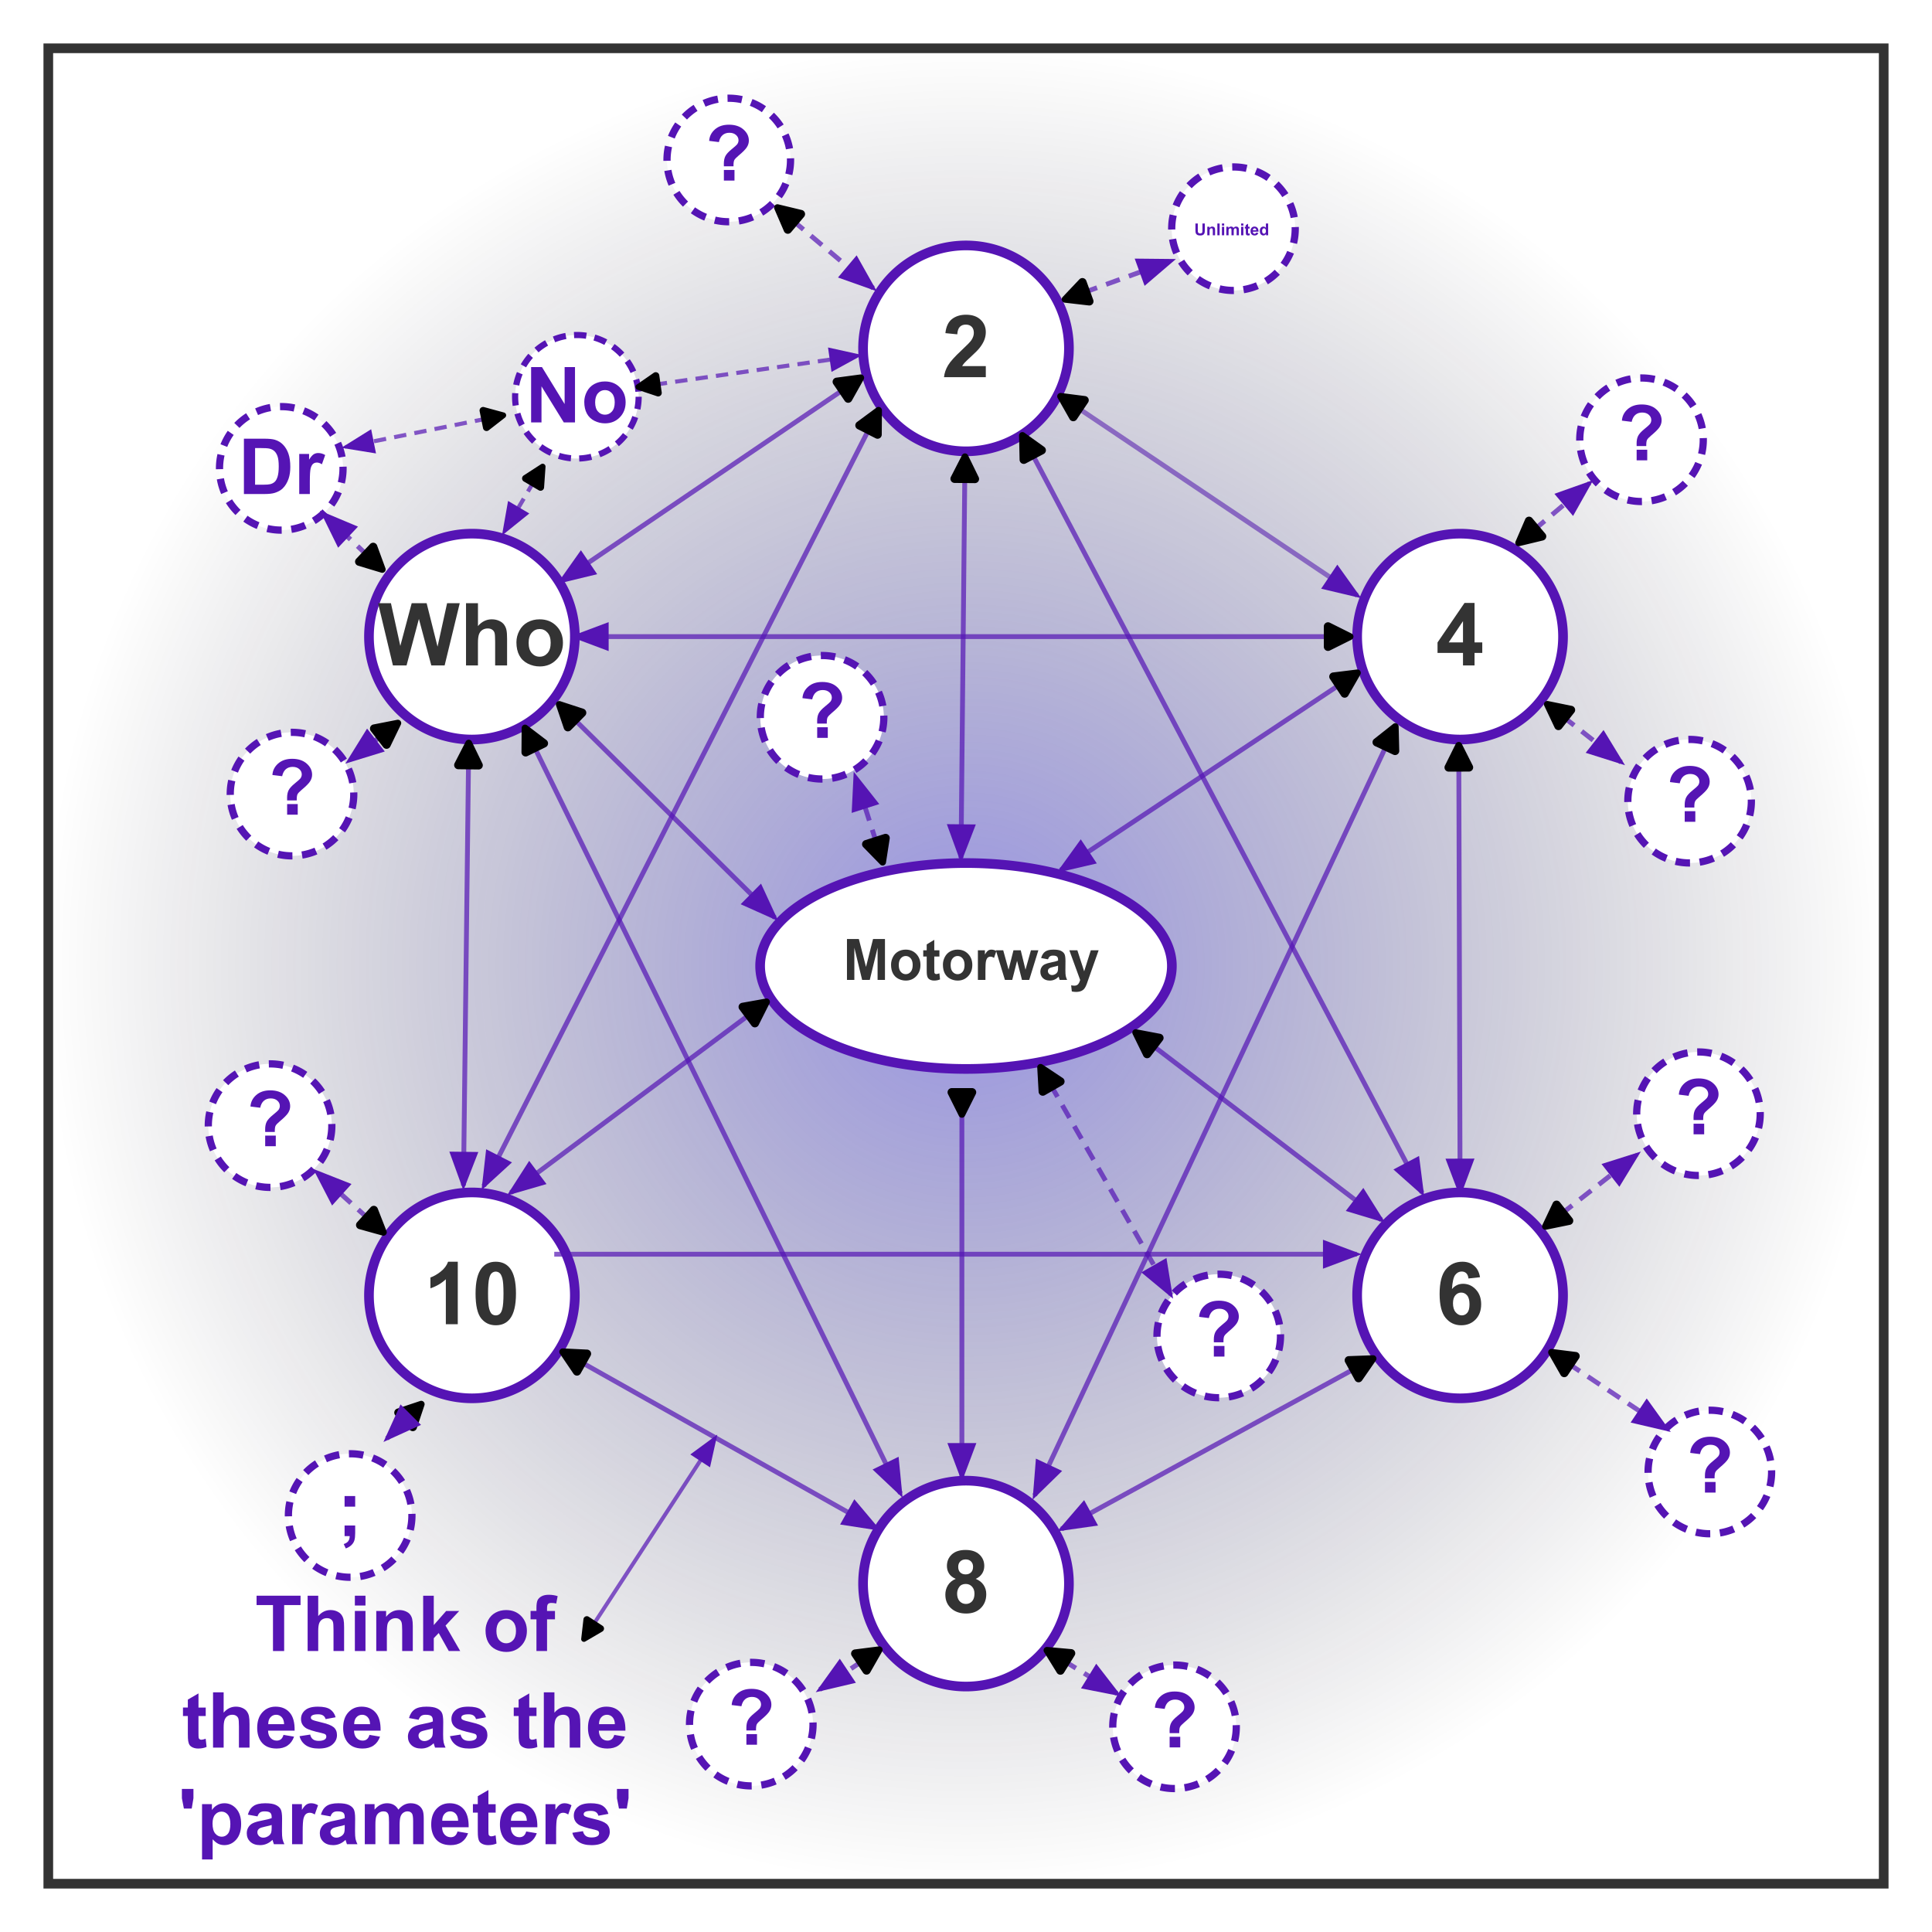<?xml version="1.0" encoding="UTF-8" standalone="no"?>
<svg
   width="800"
   height="800"
   viewBox="0 0 400 400"
   version="1.1"
   id="svg554"
   xmlns:xlink="http://www.w3.org/1999/xlink"
   xmlns="http://www.w3.org/2000/svg"
   xmlns:svg="http://www.w3.org/2000/svg">
  <style
     id="style391">
                :root {
                    font-family: Arial, sans-serif;
                }
                .text-node {
                    font-size: 18px;
                    font-weight: bold;
                    text-anchor: middle;
                    fill: #333;
                }
                .question-mark {
                    font-size: 16px;
                    font-weight: bold;
                    text-anchor: middle;
                    fill: #5514b4;
                }
                .text-circle {
                    fill: white;
                    stroke: #5514b4;
                    stroke-width: 2;
                    rx: 6;
                    ry: 6;
                }
                .question-circle {
                    fill: white;
                    stroke: #5514b4;
                    stroke-width: 1.5;
                    stroke-dasharray: 3,2;
                    rx: 6;
                    ry: 6;
                }
                .arrow {
                    stroke: #5514b4;
                    stroke-width: 1;
                    fill: none;
                    marker-end: url(#arrowhead);
                    opacity: 0.7;
                }
                .unknown-arrow {
                    stroke: #5514b4;
                    stroke-width: 1;
                    stroke-dasharray: 3,2;
                    fill: none;
                    marker-end: url(#arrowhead);
                    opacity: 0.7;
                }
                .outline-box {
                    fill: none;
                    stroke: #333;
                    stroke-width: 2;
                }
            </style>
  <defs
     id="defs396">
    <rect
       x="31.764"
       y="34.34"
       width="182.86"
       height="103.878"
       id="rect30998" />
    <rect
       x="25.755"
       y="649.025"
       width="216.342"
       height="125.341"
       id="rect24377" />
    <rect
       x="43.783"
       y="668.77"
       width="260.984"
       height="127.058"
       id="rect19437" />
    <rect
       x="-80.699"
       y="-150.237"
       width="210.332"
       height="107.312"
       id="rect11719" />
    <rect
       x="283.17"
       y="20.17"
       width="96.275"
       height="52.837"
       id="rect26935" />
    <linearGradient
       id="linearGradient11697">
      <stop
         style="stop-color:#3128c9;stop-opacity:0.5;"
         offset="0"
         id="stop11693" />
      <stop
         style="stop-color:#000000;stop-opacity:0;"
         offset="1"
         id="stop11695" />
    </linearGradient>
    <marker
       style="overflow:visible"
       id="marker4060"
       refX="0"
       refY="0"
       orient="auto-start-reverse"
       markerWidth="6.135"
       markerHeight="5.93"
       viewBox="0 0 6.135 5.93"
       preserveAspectRatio="xMidYMid">
      <path
         transform="scale(0.7)"
         d="m -0.211,-4.106 6.422,3.211 a 1,1 90 0 1 0,1.789 L -0.211,4.106 A 1.236,1.236 31.717 0 1 -2,3 v -6 a 1.236,1.236 148.283 0 1 1.789,-1.106 z"
         style="fill:context-stroke;fill-rule:evenodd;stroke:none"
         id="path4058" />
    </marker>
    <marker
       style="overflow:visible"
       id="marker3458"
       refX="0"
       refY="0"
       orient="auto-start-reverse"
       markerWidth="6.135"
       markerHeight="5.93"
       viewBox="0 0 6.135 5.93"
       preserveAspectRatio="xMidYMid">
      <path
         transform="scale(0.7)"
         d="m -0.211,-4.106 6.422,3.211 a 1,1 90 0 1 0,1.789 L -0.211,4.106 A 1.236,1.236 31.717 0 1 -2,3 v -6 a 1.236,1.236 148.283 0 1 1.789,-1.106 z"
         style="fill:context-stroke;fill-rule:evenodd;stroke:none"
         id="path3456" />
    </marker>
    <marker
       style="overflow:visible"
       id="RoundedArrow"
       refX="0"
       refY="0"
       orient="auto-start-reverse"
       markerWidth="6.135"
       markerHeight="5.93"
       viewBox="0 0 6.135 5.93"
       preserveAspectRatio="xMidYMid">
      <path
         transform="scale(0.7)"
         d="m -0.211,-4.106 6.422,3.211 a 1,1 90 0 1 0,1.789 L -0.211,4.106 A 1.236,1.236 31.717 0 1 -2,3 v -6 a 1.236,1.236 148.283 0 1 1.789,-1.106 z"
         style="fill:context-stroke;fill-rule:evenodd;stroke:none"
         id="path1367" />
    </marker>
    <rect
       x="15.717"
       y="18.337"
       width="108.972"
       height="65.488"
       id="rect1533" />
    <rect
       x="-155.599"
       y="22.004"
       width="112.639"
       height="77.014"
       id="rect1471" />
    <marker
       id="arrowhead"
       markerWidth="8"
       markerHeight="6"
       refX="7"
       refY="3"
       orient="auto">
      <polygon
         points="0,6 0,0 8,3 "
         fill="#5514b4"
         id="polygon393" />
    </marker>
    <marker
       id="arrowhead-1"
       markerWidth="8"
       markerHeight="6"
       refX="7"
       refY="3"
       orient="auto">
      <polygon
         points="8,3 0,6 0,0 "
         fill="#5514b4"
         id="polygon393-8" />
    </marker>
    <marker
       id="arrowhead-1-7"
       markerWidth="8"
       markerHeight="6"
       refX="7"
       refY="3"
       orient="auto">
      <polygon
         points="0,0 8,3 0,6 "
         fill="#5514b4"
         id="polygon393-8-4" />
    </marker>
    <marker
       id="arrowhead-11"
       markerWidth="8"
       markerHeight="6"
       refX="7"
       refY="3"
       orient="auto">
      <polygon
         points="0,6 0,0 8,3 "
         fill="#5514b4"
         id="polygon393-0" />
    </marker>
    <marker
       id="arrowhead-11-8"
       markerWidth="8"
       markerHeight="6"
       refX="7"
       refY="3"
       orient="auto">
      <polygon
         points="8,3 0,6 0,0 "
         fill="#5514b4"
         id="polygon393-0-7" />
    </marker>
    <rect
       x="15.717"
       y="18.337"
       width="108.972"
       height="65.488"
       id="rect1533-0" />
    <marker
       id="arrowhead-18"
       markerWidth="8"
       markerHeight="6"
       refX="7"
       refY="3"
       orient="auto">
      <polygon
         points="8,3 0,6 0,0 "
         fill="#5514b4"
         id="polygon393-5" />
    </marker>
    <marker
       style="overflow:visible"
       id="RoundedArrow-9"
       refX="0"
       refY="0"
       orient="auto-start-reverse"
       markerWidth="6.135"
       markerHeight="5.93"
       viewBox="0 0 6.135 5.93"
       preserveAspectRatio="xMidYMid">
      <path
         transform="scale(0.7)"
         d="m -0.211,-4.106 6.422,3.211 a 1,1 90 0 1 0,1.789 L -0.211,4.106 A 1.236,1.236 31.717 0 1 -2,3 v -6 a 1.236,1.236 148.283 0 1 1.789,-1.106 z"
         style="fill:context-stroke;fill-rule:evenodd;stroke:none"
         id="path1367-9" />
    </marker>
    <marker
       id="arrowhead-9"
       markerWidth="8"
       markerHeight="6"
       refX="7"
       refY="3"
       orient="auto">
      <polygon
         points="0,6 0,0 8,3 "
         fill="#5514b4"
         id="polygon393-3" />
    </marker>
    <radialGradient
       xlink:href="#linearGradient11697"
       id="radialGradient11699"
       cx="200"
       cy="200"
       fx="200"
       fy="200"
       r="191"
       gradientUnits="userSpaceOnUse" />
  </defs>
  <!-- Outline box -->
  <path
     id="rect398"
     style="fill:url(#radialGradient11699);stroke:#333333;stroke-width:2"
     class="outline-box"
     d="M 10,10 H 390 V 390 H 10 Z" />
  <g
     aria-label="Think of these as the 'parameters'"
     transform="translate(39.92,291.889)"
     id="text532-0"
     style="font-weight:bold;font-size:16px;text-anchor:middle;white-space:pre;inline-size:99.244;fill:#5514b4;stroke-width:0.852"
     class="question-mark">
    <path
       d="m 16.599,49.939 v -9.516 h -3.398 v -1.938 h 9.102 v 1.938 h -3.391 v 9.516 z"
       id="path25050" />
    <path
       d="m 25.966,38.486 v 4.211 q 1.062,-1.242 2.539,-1.242 0.758,0 1.367,0.281 0.609,0.281 0.914,0.719 0.312,0.438 0.422,0.969 0.117,0.531 0.117,1.648 v 4.867 h -2.195 v -4.383 q 0,-1.305 -0.125,-1.656 -0.125,-0.352 -0.445,-0.555 -0.312,-0.211 -0.789,-0.211 -0.547,0 -0.977,0.266 -0.43,0.266 -0.633,0.805 -0.195,0.531 -0.195,1.578 v 4.156 H 23.771 V 38.486 Z"
       id="path25052" />
    <path
       d="m 33.552,40.517 v -2.031 h 2.195 v 2.031 z m 0,9.422 v -8.297 h 2.195 v 8.297 z"
       id="path25054" />
    <path
       d="m 45.544,49.939 h -2.195 v -4.234 q 0,-1.344 -0.141,-1.734 -0.141,-0.398 -0.461,-0.617 -0.312,-0.219 -0.758,-0.219 -0.57,0 -1.023,0.312 -0.453,0.312 -0.625,0.828 -0.164,0.516 -0.164,1.906 v 3.758 h -2.195 v -8.297 h 2.039 v 1.219 q 1.086,-1.406 2.734,-1.406 0.727,0 1.328,0.266 0.602,0.258 0.906,0.664 0.312,0.406 0.43,0.922 0.125,0.516 0.125,1.477 z"
       id="path25056" />
    <path
       d="M 47.692,49.939 V 38.486 h 2.195 v 6.078 l 2.57,-2.922 h 2.703 l -2.836,3.031 3.039,5.266 H 52.997 l -2.086,-3.727 -1.023,1.07 v 2.656 z"
       id="path25058" />
    <path
       d="m 60.606,45.674 q 0,-1.094 0.539,-2.117 0.539,-1.023 1.523,-1.562 0.992,-0.539 2.211,-0.539 1.883,0 3.086,1.227 1.203,1.219 1.203,3.086 0,1.883 -1.219,3.125 -1.211,1.234 -3.055,1.234 -1.141,0 -2.18,-0.516 -1.031,-0.516 -1.57,-1.508 -0.539,-1 -0.539,-2.43 z m 2.25,0.117 q 0,1.234 0.586,1.891 0.586,0.656 1.445,0.656 0.859,0 1.438,-0.656 0.586,-0.656 0.586,-1.906 0,-1.219 -0.586,-1.875 -0.578,-0.656 -1.438,-0.656 -0.859,0 -1.445,0.656 -0.586,0.656 -0.586,1.891 z"
       id="path25060" />
    <path
       d="m 69.927,41.642 h 1.219 v -0.625 q 0,-1.047 0.219,-1.562 0.227,-0.516 0.82,-0.836 0.602,-0.328 1.516,-0.328 0.938,0 1.836,0.281 l -0.297,1.531 q -0.523,-0.125 -1.008,-0.125 -0.477,0 -0.688,0.227 -0.203,0.219 -0.203,0.852 v 0.586 h 1.641 v 1.727 H 73.341 v 6.57 h -2.195 v -6.57 h -1.219 z"
       id="path25062" />
    <path
       d="m 2.673,61.642 v 1.75 h -1.5 v 3.344 q 0,1.016 0.039,1.188 0.047,0.164 0.195,0.273 0.156,0.109 0.375,0.109 0.305,0 0.883,-0.211 l 0.188,1.703 q -0.766,0.328 -1.734,0.328 -0.594,0 -1.07,-0.195 -0.477,-0.203 -0.703,-0.516 -0.219,-0.32 -0.305,-0.859 -0.07,-0.383 -0.07,-1.547 v -3.617 h -1.008 v -1.75 h 1.008 v -1.648 l 2.203,-1.281 v 2.93 z"
       id="path25064" />
    <path
       d="m 6.384,58.486 v 4.211 q 1.062,-1.242 2.539,-1.242 0.758,0 1.367,0.281 0.609,0.281 0.914,0.719 0.312,0.438 0.422,0.969 0.117,0.531 0.117,1.648 v 4.867 H 9.548 v -4.383 q 0,-1.305 -0.125,-1.656 -0.125,-0.352 -0.445,-0.555 -0.312,-0.211 -0.789,-0.211 -0.547,0 -0.977,0.266 -0.43,0.266 -0.633,0.805 -0.195,0.531 -0.195,1.578 v 4.156 H 4.188 V 58.486 Z"
       id="path25066" />
    <path
       d="m 18.774,67.299 2.188,0.367 q -0.422,1.203 -1.336,1.836 -0.906,0.625 -2.273,0.625 -2.164,0 -3.203,-1.414 -0.82,-1.133 -0.82,-2.859 0,-2.062 1.078,-3.227 1.078,-1.172 2.727,-1.172 1.852,0 2.922,1.227 1.07,1.219 1.023,3.742 h -5.5 q 0.023,0.977 0.531,1.523 0.508,0.539 1.266,0.539 0.516,0 0.867,-0.281 0.352,-0.281 0.531,-0.906 z m 0.125,-2.219 q -0.023,-0.953 -0.492,-1.445 -0.469,-0.5 -1.141,-0.5 -0.719,0 -1.188,0.523 -0.469,0.523 -0.461,1.422 z"
       id="path25068" />
    <path
       d="m 22.095,67.572 2.203,-0.336 q 0.141,0.641 0.57,0.977 0.43,0.328 1.203,0.328 0.852,0 1.281,-0.312 0.289,-0.219 0.289,-0.586 0,-0.25 -0.156,-0.414 -0.164,-0.156 -0.734,-0.289 -2.656,-0.586 -3.367,-1.07 -0.984,-0.672 -0.984,-1.867 0,-1.078 0.852,-1.812 0.852,-0.734 2.641,-0.734 1.703,0 2.531,0.555 0.828,0.555 1.141,1.641 l -2.07,0.383 q -0.133,-0.484 -0.508,-0.742 -0.367,-0.258 -1.055,-0.258 -0.867,0 -1.242,0.242 -0.25,0.172 -0.25,0.445 0,0.234 0.219,0.398 0.297,0.219 2.047,0.617 1.758,0.398 2.453,0.977 0.688,0.586 0.688,1.633 0,1.141 -0.953,1.961 -0.953,0.82 -2.82,0.82 -1.695,0 -2.688,-0.688 -0.984,-0.688 -1.289,-1.867 z"
       id="path25070" />
    <path
       d="m 36.571,67.299 2.188,0.367 q -0.422,1.203 -1.336,1.836 -0.906,0.625 -2.273,0.625 -2.164,0 -3.203,-1.414 -0.82,-1.133 -0.82,-2.859 0,-2.062 1.078,-3.227 1.078,-1.172 2.727,-1.172 1.852,0 2.922,1.227 1.07,1.219 1.023,3.742 h -5.5 q 0.023,0.977 0.531,1.523 0.508,0.539 1.266,0.539 0.516,0 0.867,-0.281 0.352,-0.281 0.531,-0.906 z m 0.125,-2.219 q -0.023,-0.953 -0.492,-1.445 -0.469,-0.5 -1.141,-0.5 -0.719,0 -1.188,0.523 -0.469,0.523 -0.461,1.422 z"
       id="path25072" />
    <path
       d="m 46.751,64.174 -1.992,-0.359 q 0.336,-1.203 1.156,-1.781 0.82,-0.578 2.438,-0.578 1.469,0 2.188,0.352 0.719,0.344 1.008,0.883 0.297,0.531 0.297,1.961 l -0.023,2.562 q 0,1.094 0.102,1.617 0.109,0.516 0.398,1.109 h -2.172 q -0.086,-0.219 -0.211,-0.648 -0.055,-0.195 -0.078,-0.258 -0.562,0.547 -1.203,0.82 -0.641,0.273 -1.367,0.273 -1.281,0 -2.023,-0.695 -0.734,-0.695 -0.734,-1.758 0,-0.703 0.336,-1.25 0.336,-0.555 0.938,-0.844 0.609,-0.297 1.75,-0.516 1.539,-0.289 2.133,-0.539 v -0.219 q 0,-0.633 -0.312,-0.898 -0.312,-0.273 -1.18,-0.273 -0.586,0 -0.914,0.234 -0.328,0.227 -0.531,0.805 z m 2.938,1.781 q -0.422,0.141 -1.336,0.336 -0.914,0.195 -1.195,0.383 -0.43,0.305 -0.43,0.773 0,0.461 0.344,0.797 0.344,0.336 0.875,0.336 0.594,0 1.133,-0.391 0.398,-0.297 0.523,-0.727 0.086,-0.281 0.086,-1.07 z"
       id="path25074" />
    <path
       d="m 53.235,67.572 2.203,-0.336 q 0.141,0.641 0.57,0.977 0.43,0.328 1.203,0.328 0.852,0 1.281,-0.312 0.289,-0.219 0.289,-0.586 0,-0.25 -0.156,-0.414 -0.164,-0.156 -0.734,-0.289 -2.656,-0.586 -3.367,-1.07 -0.984,-0.672 -0.984,-1.867 0,-1.078 0.852,-1.812 0.852,-0.734 2.641,-0.734 1.703,0 2.531,0.555 0.828,0.555 1.141,1.641 l -2.07,0.383 q -0.133,-0.484 -0.508,-0.742 -0.367,-0.258 -1.055,-0.258 -0.867,0 -1.242,0.242 -0.25,0.172 -0.25,0.445 0,0.234 0.219,0.398 0.297,0.219 2.047,0.617 1.758,0.398 2.453,0.977 0.688,0.586 0.688,1.633 0,1.141 -0.953,1.961 -0.953,0.82 -2.82,0.82 -1.695,0 -2.688,-0.688 -0.984,-0.688 -1.289,-1.867 z"
       id="path25076" />
    <path
       d="m 71.157,61.642 v 1.75 h -1.5 v 3.344 q 0,1.016 0.039,1.188 0.047,0.164 0.195,0.273 0.156,0.109 0.375,0.109 0.305,0 0.883,-0.211 l 0.188,1.703 q -0.766,0.328 -1.734,0.328 -0.594,0 -1.07,-0.195 -0.477,-0.203 -0.703,-0.516 -0.219,-0.32 -0.305,-0.859 -0.07,-0.383 -0.07,-1.547 v -3.617 h -1.008 v -1.75 h 1.008 v -1.648 l 2.203,-1.281 v 2.93 z"
       id="path25078" />
    <path
       d="m 74.868,58.486 v 4.211 q 1.062,-1.242 2.539,-1.242 0.758,0 1.367,0.281 0.609,0.281 0.914,0.719 0.312,0.438 0.422,0.969 0.117,0.531 0.117,1.648 v 4.867 h -2.195 v -4.383 q 0,-1.305 -0.125,-1.656 -0.125,-0.352 -0.445,-0.555 -0.312,-0.211 -0.789,-0.211 -0.547,0 -0.977,0.266 -0.43,0.266 -0.633,0.805 -0.195,0.531 -0.195,1.578 v 4.156 H 72.673 V 58.486 Z"
       id="path25080" />
    <path
       d="m 87.259,67.299 2.188,0.367 q -0.422,1.203 -1.336,1.836 -0.906,0.625 -2.273,0.625 -2.164,0 -3.203,-1.414 -0.82,-1.133 -0.82,-2.859 0,-2.062 1.078,-3.227 1.078,-1.172 2.727,-1.172 1.852,0 2.922,1.227 1.07,1.219 1.023,3.742 h -5.5 q 0.023,0.977 0.531,1.523 0.508,0.539 1.266,0.539 0.516,0 0.867,-0.281 0.352,-0.281 0.531,-0.906 z m 0.125,-2.219 q -0.023,-0.953 -0.492,-1.445 -0.469,-0.5 -1.141,-0.5 -0.719,0 -1.188,0.523 -0.469,0.523 -0.461,1.422 z"
       id="path25082" />
    <path
       d="m -1.847,82.556 -0.414,-2.133 v -1.938 h 2.391 v 1.938 l -0.359,2.133 z"
       id="path25084" />
    <path
       d="m 1.911,81.642 h 2.047 v 1.219 q 0.398,-0.625 1.078,-1.016 0.68,-0.391 1.508,-0.391 1.445,0 2.453,1.133 1.008,1.133 1.008,3.156 0,2.078 -1.016,3.234 -1.016,1.148 -2.461,1.148 -0.688,0 -1.25,-0.273 -0.555,-0.273 -1.172,-0.938 v 4.18 H 1.911 Z m 2.172,4.008 q 0,1.398 0.555,2.07 0.555,0.664 1.352,0.664 0.766,0 1.273,-0.609 0.508,-0.617 0.508,-2.016 0,-1.305 -0.523,-1.938 -0.523,-0.633 -1.297,-0.633 -0.805,0 -1.336,0.625 -0.531,0.617 -0.531,1.836 z"
       id="path25086" />
    <path
       d="m 13.388,84.174 -1.992,-0.359 q 0.336,-1.203 1.156,-1.781 0.82,-0.578 2.438,-0.578 1.469,0 2.188,0.352 0.719,0.344 1.008,0.883 0.297,0.531 0.297,1.961 l -0.023,2.562 q 0,1.094 0.102,1.617 0.109,0.516 0.398,1.109 H 16.786 q -0.086,-0.219 -0.211,-0.648 -0.055,-0.195 -0.078,-0.258 -0.562,0.547 -1.203,0.82 -0.641,0.273 -1.367,0.273 -1.281,0 -2.023,-0.695 -0.734,-0.695 -0.734,-1.758 0,-0.703 0.336,-1.25 0.336,-0.555 0.938,-0.844 0.609,-0.297 1.75,-0.516 1.539,-0.289 2.133,-0.539 v -0.219 q 0,-0.633 -0.312,-0.898 -0.312,-0.273 -1.18,-0.273 -0.586,0 -0.914,0.234 -0.328,0.227 -0.531,0.805 z m 2.938,1.781 q -0.422,0.141 -1.336,0.336 -0.914,0.195 -1.195,0.383 -0.43,0.305 -0.43,0.773 0,0.461 0.344,0.797 0.344,0.336 0.875,0.336 0.594,0 1.133,-0.391 0.398,-0.297 0.523,-0.727 0.086,-0.281 0.086,-1.07 z"
       id="path25088" />
    <path
       d="m 22.747,89.939 h -2.195 v -8.297 h 2.039 v 1.18 q 0.523,-0.836 0.938,-1.102 0.422,-0.266 0.953,-0.266 0.75,0 1.445,0.414 l -0.68,1.914 q -0.555,-0.359 -1.031,-0.359 -0.461,0 -0.781,0.258 -0.32,0.25 -0.508,0.914 -0.18,0.664 -0.18,2.781 z"
       id="path25090" />
    <path
       d="m 28.513,84.174 -1.992,-0.359 q 0.336,-1.203 1.156,-1.781 0.82,-0.578 2.438,-0.578 1.469,0 2.188,0.352 0.719,0.344 1.008,0.883 0.297,0.531 0.297,1.961 l -0.023,2.562 q 0,1.094 0.102,1.617 0.109,0.516 0.398,1.109 H 31.911 q -0.086,-0.219 -0.211,-0.648 -0.055,-0.195 -0.078,-0.258 -0.562,0.547 -1.203,0.82 -0.641,0.273 -1.367,0.273 -1.281,0 -2.023,-0.695 -0.734,-0.695 -0.734,-1.758 0,-0.703 0.336,-1.25 0.336,-0.555 0.938,-0.844 0.609,-0.297 1.75,-0.516 1.539,-0.289 2.133,-0.539 v -0.219 q 0,-0.633 -0.312,-0.898 -0.312,-0.273 -1.18,-0.273 -0.586,0 -0.914,0.234 -0.328,0.227 -0.531,0.805 z m 2.938,1.781 q -0.422,0.141 -1.336,0.336 -0.914,0.195 -1.195,0.383 -0.43,0.305 -0.43,0.773 0,0.461 0.344,0.797 0.344,0.336 0.875,0.336 0.594,0 1.133,-0.391 0.398,-0.297 0.523,-0.727 0.086,-0.281 0.086,-1.07 z"
       id="path25092" />
    <path
       d="m 35.606,81.642 h 2.023 v 1.133 q 1.086,-1.32 2.586,-1.32 0.797,0 1.383,0.328 0.586,0.328 0.961,0.992 0.547,-0.664 1.18,-0.992 0.633,-0.328 1.352,-0.328 0.914,0 1.547,0.375 0.633,0.367 0.945,1.086 0.227,0.531 0.227,1.719 v 5.305 h -2.195 v -4.742 q 0,-1.234 -0.227,-1.594 -0.305,-0.469 -0.938,-0.469 -0.461,0 -0.867,0.281 -0.406,0.281 -0.586,0.828 -0.18,0.539 -0.18,1.711 v 3.984 H 40.622 v -4.547 q 0,-1.211 -0.117,-1.562 -0.117,-0.352 -0.367,-0.523 -0.242,-0.172 -0.664,-0.172 -0.508,0 -0.914,0.273 -0.406,0.273 -0.586,0.789 -0.172,0.516 -0.172,1.711 v 4.031 h -2.195 z"
       id="path25094" />
    <path
       d="m 54.802,87.299 2.188,0.367 q -0.422,1.203 -1.336,1.836 -0.906,0.625 -2.273,0.625 -2.164,0 -3.203,-1.414 -0.82,-1.133 -0.82,-2.859 0,-2.062 1.078,-3.227 1.078,-1.172 2.727,-1.172 1.852,0 2.922,1.227 1.07,1.219 1.023,3.742 h -5.5 q 0.023,0.977 0.531,1.523 0.508,0.539 1.266,0.539 0.516,0 0.867,-0.281 0.352,-0.281 0.531,-0.906 z m 0.125,-2.219 q -0.023,-0.953 -0.492,-1.445 -0.469,-0.5 -1.141,-0.5 -0.719,0 -1.188,0.523 -0.469,0.523 -0.461,1.422 z"
       id="path25096" />
    <path
       d="m 62.7,81.642 v 1.75 h -1.5 v 3.344 q 0,1.016 0.039,1.188 0.047,0.164 0.195,0.273 0.156,0.109 0.375,0.109 0.305,0 0.883,-0.211 l 0.188,1.703 q -0.766,0.328 -1.734,0.328 -0.594,0 -1.07,-0.195 -0.477,-0.203 -0.703,-0.516 -0.219,-0.32 -0.305,-0.859 -0.07,-0.383 -0.07,-1.547 v -3.617 h -1.008 v -1.75 h 1.008 v -1.648 l 2.203,-1.281 v 2.93 z"
       id="path25098" />
    <path
       d="m 69.028,87.299 2.188,0.367 q -0.422,1.203 -1.336,1.836 -0.906,0.625 -2.273,0.625 -2.164,0 -3.203,-1.414 -0.82,-1.133 -0.82,-2.859 0,-2.062 1.078,-3.227 1.078,-1.172 2.727,-1.172 1.852,0 2.922,1.227 1.07,1.219 1.023,3.742 h -5.5 q 0.023,0.977 0.531,1.523 0.508,0.539 1.266,0.539 0.516,0 0.867,-0.281 0.352,-0.281 0.531,-0.906 z m 0.125,-2.219 q -0.023,-0.953 -0.492,-1.445 -0.469,-0.5 -1.141,-0.5 -0.719,0 -1.188,0.523 -0.469,0.523 -0.461,1.422 z"
       id="path25100" />
    <path
       d="M 75.224,89.939 H 73.028 v -8.297 h 2.039 v 1.18 q 0.523,-0.836 0.938,-1.102 0.422,-0.266 0.953,-0.266 0.75,0 1.445,0.414 l -0.68,1.914 q -0.555,-0.359 -1.031,-0.359 -0.461,0 -0.781,0.258 -0.32,0.25 -0.508,0.914 -0.18,0.664 -0.18,2.781 z"
       id="path25102" />
    <path
       d="m 78.575,87.572 2.203,-0.336 q 0.141,0.641 0.57,0.977 0.43,0.328 1.203,0.328 0.852,0 1.281,-0.312 0.289,-0.219 0.289,-0.586 0,-0.25 -0.156,-0.414 -0.164,-0.156 -0.734,-0.289 -2.656,-0.586 -3.367,-1.07 -0.984,-0.672 -0.984,-1.867 0,-1.078 0.852,-1.812 0.852,-0.734 2.641,-0.734 1.703,0 2.531,0.555 0.828,0.555 1.141,1.641 l -2.07,0.383 q -0.133,-0.484 -0.508,-0.742 -0.367,-0.258 -1.055,-0.258 -0.867,0 -1.242,0.242 -0.25,0.172 -0.25,0.445 0,0.234 0.219,0.398 0.297,0.219 2.047,0.617 1.758,0.398 2.453,0.977 0.688,0.586 0.688,1.633 0,1.141 -0.953,1.961 -0.953,0.82 -2.82,0.82 -1.695,0 -2.688,-0.688 -0.984,-0.688 -1.289,-1.867 z"
       id="path25104" />
    <path
       d="m 88.231,82.556 -0.414,-2.133 v -1.938 h 2.391 v 1.938 l -0.359,2.133 z"
       id="path25106" />
  </g>
  <!-- Text node backgrounds -->
  <path
     id="circle400"
     class="text-circle"
     style="fill:#ffffff;stroke:#5514b4;stroke-width:2"
     d="M 221.312,72.129 A 21.312,21.312 0 0 1 200,93.441 21.312,21.312 0 0 1 178.688,72.129 21.312,21.312 0 0 1 200,50.817 21.312,21.312 0 0 1 221.312,72.129 Z" />
  <path
     id="circle402"
     class="text-circle"
     style="fill:#ffffff;stroke:#5514b4;stroke-width:2"
     d="m 323.608,131.802 a 21.312,21.312 0 0 1 -21.312,21.312 21.312,21.312 0 0 1 -21.312,-21.312 21.312,21.312 0 0 1 21.312,-21.312 21.312,21.312 0 0 1 21.312,21.312 z" />
  <path
     id="circle404"
     class="text-circle"
     style="fill:#ffffff;stroke:#5514b4;stroke-width:2"
     d="m 323.608,268.197 a 21.312,21.312 0 0 1 -21.312,21.312 21.312,21.312 0 0 1 -21.312,-21.312 21.312,21.312 0 0 1 21.312,-21.312 21.312,21.312 0 0 1 21.312,21.312 z" />
  <path
     id="circle406"
     class="text-circle"
     style="fill:#ffffff;stroke:#5514b4;stroke-width:2"
     d="m 221.312,327.869 a 21.312,21.312 0 0 1 -21.312,21.312 21.312,21.312 0 0 1 -21.312,-21.312 21.312,21.312 0 0 1 21.312,-21.312 21.312,21.312 0 0 1 21.312,21.312 z" />
  <path
     id="circle408"
     class="text-circle"
     style="fill:#ffffff;stroke:#5514b4;stroke-width:2"
     d="M 119.015,268.197 A 21.312,21.312 0 0 1 97.704,289.508 21.312,21.312 0 0 1 76.392,268.197 21.312,21.312 0 0 1 97.704,246.885 21.312,21.312 0 0 1 119.015,268.197 Z" />
  <path
     id="circle410"
     class="text-circle"
     style="fill:#ffffff;stroke:#5514b4;stroke-width:2"
     d="M 119.015,131.802 A 21.312,21.312 0 0 1 97.704,153.113 21.312,21.312 0 0 1 76.392,131.802 21.312,21.312 0 0 1 97.704,110.49 21.312,21.312 0 0 1 119.015,131.802 Z" />
  <path
     id="ellipse412"
     class="text-circle"
     style="fill:#ffffff;stroke:#5514b4;stroke-width:2"
     d="m 242.623,199.999 a 42.623,21.312 0 0 1 -42.623,21.312 42.623,21.312 0 0 1 -42.623,-21.312 42.623,21.312 0 0 1 42.623,-21.312 42.623,21.312 0 0 1 42.623,21.312 z" />
  <!-- Text nodes -->
  <g
     aria-label="2"
     id="text414"
     style="font-weight:bold;font-size:18px;text-anchor:middle;fill:#333333;stroke-width:0.852"
     class="text-node">
    <path
       d="m 204.1,75.802 v 2.294 h -8.657 q 0.141,-1.301 0.844,-2.461 0.703,-1.169 2.777,-3.094 1.67,-1.556 2.048,-2.109 0.51,-0.765 0.51,-1.512 0,-0.826 -0.448,-1.266 -0.439,-0.448 -1.222,-0.448 -0.773,0 -1.23,0.466 -0.457,0.466 -0.527,1.547 l -2.461,-0.246 q 0.22,-2.039 1.38,-2.927 1.16,-0.888 2.9,-0.888 1.907,0 2.997,1.028 1.09,1.028 1.09,2.558 0,0.87 -0.316,1.661 -0.308,0.782 -0.984,1.644 -0.448,0.571 -1.617,1.644 -1.169,1.072 -1.485,1.424 -0.308,0.352 -0.501,0.686 z"
       id="path26283" />
  </g>
  <g
     aria-label="4"
     id="text416"
     style="font-weight:bold;font-size:18px;text-anchor:middle;fill:#333333;stroke-width:0.852"
     class="text-node">
    <path
       d="m 302.898,137.769 v -2.593 h -5.273 v -2.162 l 5.59,-8.183 h 2.074 v 8.174 h 1.6 v 2.171 h -1.6 v 2.593 z m 0,-4.764 v -4.403 l -2.962,4.403 z"
       id="path26280" />
  </g>
  <g
     aria-label="6"
     id="text418"
     style="font-weight:bold;font-size:18px;text-anchor:middle;fill:#333333;stroke-width:0.852"
     class="text-node">
    <path
       d="m 306.423,264.434 -2.391,0.264 q -0.088,-0.738 -0.457,-1.09 -0.369,-0.352 -0.958,-0.352 -0.782,0 -1.327,0.703 -0.536,0.703 -0.677,2.927 0.923,-1.09 2.294,-1.09 1.547,0 2.646,1.178 1.107,1.178 1.107,3.041 0,1.978 -1.16,3.173 -1.16,1.195 -2.979,1.195 -1.951,0 -3.208,-1.512 -1.257,-1.521 -1.257,-4.975 0,-3.542 1.31,-5.106 1.31,-1.564 3.401,-1.564 1.468,0 2.426,0.826 0.967,0.817 1.23,2.382 z m -5.599,5.388 q 0,1.204 0.554,1.863 0.554,0.65 1.266,0.65 0.686,0 1.143,-0.536 0.457,-0.536 0.457,-1.758 0,-1.257 -0.492,-1.837 -0.492,-0.589 -1.23,-0.589 -0.712,0 -1.204,0.562 -0.492,0.554 -0.492,1.644 z"
       id="path26277" />
  </g>
  <g
     aria-label="8"
     id="text420"
     style="font-weight:bold;font-size:18px;text-anchor:middle;fill:#333333;stroke-width:0.852"
     class="text-node">
    <path
       d="m 197.877,326.885 q -0.958,-0.404 -1.397,-1.107 -0.431,-0.712 -0.431,-1.556 0,-1.441 1.002,-2.382 1.011,-0.94 2.865,-0.94 1.837,0 2.848,0.94 1.02,0.94 1.02,2.382 0,0.896 -0.466,1.6 -0.466,0.694 -1.31,1.063 1.072,0.431 1.626,1.257 0.562,0.826 0.562,1.907 0,1.784 -1.143,2.9 -1.134,1.116 -3.023,1.116 -1.758,0 -2.927,-0.923 -1.38,-1.09 -1.38,-2.988 0,-1.046 0.519,-1.916 0.519,-0.879 1.635,-1.354 z m 0.51,-2.487 q 0,0.738 0.413,1.151 0.422,0.413 1.116,0.413 0.703,0 1.125,-0.413 0.422,-0.422 0.422,-1.16 0,-0.694 -0.422,-1.107 -0.413,-0.422 -1.099,-0.422 -0.712,0 -1.134,0.422 -0.422,0.422 -0.422,1.116 z m -0.229,5.52 q 0,1.02 0.519,1.591 0.527,0.571 1.31,0.571 0.765,0 1.266,-0.545 0.501,-0.554 0.501,-1.591 0,-0.905 -0.51,-1.45 -0.51,-0.554 -1.292,-0.554 -0.905,0 -1.354,0.624 -0.439,0.624 -0.439,1.354 z"
       id="path26274" />
  </g>
  <g
     aria-label="10"
     id="text422"
     style="font-weight:bold;font-size:18px;text-anchor:middle;fill:#333333;stroke-width:0.852"
     class="text-node">
    <path
       d="m 94.777,274.164 h -2.47 v -9.308 q -1.354,1.266 -3.19,1.872 v -2.241 q 0.967,-0.316 2.101,-1.195 1.134,-0.888 1.556,-2.065 h 2.004 z"
       id="path26269" />
    <path
       d="m 102.643,261.226 q 1.872,0 2.927,1.336 1.257,1.582 1.257,5.247 0,3.656 -1.266,5.256 -1.046,1.318 -2.918,1.318 -1.881,0 -3.032,-1.441 -1.151,-1.45 -1.151,-5.159 0,-3.639 1.266,-5.238 1.046,-1.318 2.918,-1.318 z m 0,2.048 q -0.448,0 -0.8,0.29 -0.352,0.281 -0.545,1.02 -0.255,0.958 -0.255,3.226 0,2.268 0.229,3.12 0.229,0.844 0.571,1.125 0.352,0.281 0.8,0.281 0.448,0 0.8,-0.281 0.352,-0.29 0.545,-1.028 0.255,-0.949 0.255,-3.217 0,-2.268 -0.229,-3.111 -0.229,-0.853 -0.58,-1.134 -0.343,-0.29 -0.791,-0.29 z"
       id="path26271" />
  </g>
  <g
     aria-label="Who"
     id="text424"
     style="font-weight:bold;font-size:18px;text-anchor:middle;fill:#333333;stroke-width:0.852"
     class="text-node">
    <path
       d="M 81.352,137.769 78.276,124.884 h 2.663 l 1.942,8.851 2.355,-8.851 h 3.094 l 2.259,9 1.978,-9 h 2.619 l -3.129,12.885 h -2.76 l -2.566,-9.633 -2.558,9.633 z"
       id="path26262" />
    <path
       d="m 98.956,124.884 v 4.737 q 1.195,-1.397 2.856,-1.397 0.853,0 1.538,0.316 0.686,0.316 1.028,0.809 0.352,0.492 0.475,1.09 0.132,0.598 0.132,1.854 v 5.476 h -2.47 v -4.931 q 0,-1.468 -0.141,-1.863 -0.141,-0.396 -0.501,-0.624 -0.352,-0.237 -0.888,-0.237 -0.615,0 -1.099,0.299 -0.483,0.299 -0.712,0.905 -0.22,0.598 -0.22,1.775 v 4.676 h -2.47 v -12.885 z"
       id="path26264" />
    <path
       d="m 106.919,132.97 q 0,-1.23 0.606,-2.382 0.606,-1.151 1.714,-1.758 1.116,-0.606 2.487,-0.606 2.118,0 3.472,1.38 1.354,1.371 1.354,3.472 0,2.118 -1.371,3.516 -1.362,1.389 -3.437,1.389 -1.283,0 -2.452,-0.58 -1.16,-0.58 -1.767,-1.696 -0.606,-1.125 -0.606,-2.733 z m 2.531,0.132 q 0,1.389 0.659,2.127 0.659,0.738 1.626,0.738 0.967,0 1.617,-0.738 0.659,-0.738 0.659,-2.145 0,-1.371 -0.659,-2.109 -0.65,-0.738 -1.617,-0.738 -0.967,0 -1.626,0.738 -0.659,0.738 -0.659,2.127 z"
       id="path26266" />
  </g>
  <g
     aria-label="Motorway"
     transform="matrix(0.632,0,0,0.657,64.871,71.077)"
     id="text426"
     style="font-weight:bold;font-size:18px;text-anchor:middle;fill:#333333;stroke-width:0.01"
     class="text-node">
    <path
       d="m 174.818,200.611 v -12.885 h 3.894 l 2.338,8.789 2.312,-8.789 h 3.902 v 12.885 h -2.417 v -10.143 l -2.558,10.143 h -2.505 l -2.549,-10.143 v 10.143 z"
       id="path1246" />
    <path
       d="m 189.258,195.812 q 0,-1.23 0.606,-2.382 0.606,-1.151 1.714,-1.758 1.116,-0.606 2.487,-0.606 2.118,0 3.472,1.38 1.354,1.371 1.354,3.472 0,2.118 -1.371,3.516 -1.362,1.389 -3.437,1.389 -1.283,0 -2.452,-0.58 -1.16,-0.58 -1.767,-1.696 -0.606,-1.125 -0.606,-2.733 z m 2.531,0.132 q 0,1.389 0.659,2.127 0.659,0.738 1.626,0.738 0.967,0 1.617,-0.738 0.659,-0.738 0.659,-2.145 0,-1.371 -0.659,-2.109 -0.65,-0.738 -1.617,-0.738 -0.967,0 -1.626,0.738 -0.659,0.738 -0.659,2.127 z"
       id="path1248" />
    <path
       d="m 205.105,191.277 v 1.969 h -1.688 v 3.762 q 0,1.143 0.044,1.336 0.053,0.185 0.22,0.308 0.176,0.123 0.422,0.123 0.343,0 0.993,-0.237 l 0.211,1.916 q -0.861,0.369 -1.951,0.369 -0.668,0 -1.204,-0.22 -0.536,-0.229 -0.791,-0.58 -0.246,-0.36 -0.343,-0.967 -0.079,-0.431 -0.079,-1.74 v -4.069 h -1.134 v -1.969 h 1.134 v -1.854 l 2.479,-1.441 v 3.296 z"
       id="path1250" />
    <path
       d="m 206.248,195.812 q 0,-1.23 0.606,-2.382 0.606,-1.151 1.714,-1.758 1.116,-0.606 2.487,-0.606 2.118,0 3.472,1.38 1.354,1.371 1.354,3.472 0,2.118 -1.371,3.516 -1.362,1.389 -3.437,1.389 -1.283,0 -2.452,-0.58 -1.16,-0.58 -1.767,-1.696 -0.606,-1.125 -0.606,-2.733 z m 2.531,0.132 q 0,1.389 0.659,2.127 0.659,0.738 1.626,0.738 0.967,0 1.617,-0.738 0.659,-0.738 0.659,-2.145 0,-1.371 -0.659,-2.109 -0.65,-0.738 -1.617,-0.738 -0.967,0 -1.626,0.738 -0.659,0.738 -0.659,2.127 z"
       id="path1252" />
    <path
       d="m 220.178,200.611 h -2.47 v -9.334 h 2.294 v 1.327 q 0.589,-0.94 1.055,-1.239 0.475,-0.299 1.072,-0.299 0.844,0 1.626,0.466 l -0.765,2.153 q -0.624,-0.404 -1.16,-0.404 -0.519,0 -0.879,0.29 -0.36,0.281 -0.571,1.028 -0.202,0.747 -0.202,3.129 z"
       id="path1254" />
    <path
       d="m 226.559,200.611 -2.953,-9.334 h 2.399 l 1.749,6.117 1.608,-6.117 h 2.382 l 1.556,6.117 1.784,-6.117 h 2.435 l -2.997,9.334 h -2.373 l -1.608,-6.003 -1.582,6.003 z"
       id="path1256" />
    <path
       d="m 240.666,194.125 -2.241,-0.404 q 0.378,-1.354 1.301,-2.004 0.923,-0.65 2.742,-0.65 1.652,0 2.461,0.396 0.809,0.387 1.134,0.993 0.334,0.598 0.334,2.206 l -0.026,2.883 q 0,1.23 0.114,1.819 0.123,0.58 0.448,1.248 h -2.443 q -0.097,-0.246 -0.237,-0.729 -0.061,-0.22 -0.088,-0.29 -0.633,0.615 -1.354,0.923 -0.721,0.308 -1.538,0.308 -1.441,0 -2.276,-0.782 -0.826,-0.782 -0.826,-1.978 0,-0.791 0.378,-1.406 0.378,-0.624 1.055,-0.949 0.686,-0.334 1.969,-0.58 1.731,-0.325 2.399,-0.606 v -0.246 q 0,-0.712 -0.352,-1.011 -0.352,-0.308 -1.327,-0.308 -0.659,0 -1.028,0.264 -0.369,0.255 -0.598,0.905 z m 3.305,2.004 q -0.475,0.158 -1.503,0.378 -1.028,0.22 -1.345,0.431 -0.483,0.343 -0.483,0.87 0,0.519 0.387,0.896 0.387,0.378 0.984,0.378 0.668,0 1.274,-0.439 0.448,-0.334 0.589,-0.817 0.097,-0.316 0.097,-1.204 z"
       id="path1258" />
    <path
       d="m 247.662,191.277 h 2.628 l 2.232,6.627 2.18,-6.627 h 2.558 l -3.296,8.982 -0.589,1.626 q -0.325,0.817 -0.624,1.248 -0.29,0.431 -0.677,0.694 -0.378,0.272 -0.94,0.422 -0.554,0.149 -1.257,0.149 -0.712,0 -1.397,-0.149 l -0.22,-1.934 q 0.58,0.114 1.046,0.114 0.861,0 1.274,-0.51 0.413,-0.501 0.633,-1.283 z"
       id="path1260" />
  </g>
  <!-- Arrows connecting each node to every other node -->
  <!-- From "2" to others -->
  <path
     d="m 222.937,84.305 58.079,38.99"
     class="arrow"
     id="path428"
     style="marker-start:url(#marker4060);fill:none;fill-opacity:1;stroke:#5013ab;stroke-opacity:0.776" />
  <!-- 2 to 4 -->
  <path
     d="m 199.749,98.608 -0.786,79.056"
     class="arrow"
     id="path430"
     style="marker-start:url(#marker4060)" />
  <!-- 2 to Motorway -->
  <path
     d="M 174.871,80.488 116.164,120.33"
     class="arrow"
     id="path432"
     style="marker-start:url(#marker4060)" />
  <!-- 2 to Who -->
  <path
     d="m 180.063,88.545 -79.914,156.999"
     class="arrow"
     id="path434"
     style="marker-start:url(#marker4060)" />
  <!-- 2 to 10 -->
  <path
     d="M 213.569,93.728 294.415,246.918"
     class="arrow"
     id="path436"
     style="marker-start:url(#marker4060)" />
  <!-- 2 to 6 -->
  <!-- 2 to 8 -->
  <!-- From "4" to others -->
  <path
     d="m 277.679,141.542 -58.087,38.6"
     class="arrow"
     id="path440"
     style="marker-start:url(#marker4060)" />
  <!-- 4 to Motorway -->
  <path
     d="M 275.484,131.802 H 119.015"
     class="arrow"
     id="path442"
     style="marker-start:url(#marker4060)" />
  <!-- 4 to Who -->
  <!-- 4 to 10 -->
  <path
     d="m 302.034,158.352 0.262,88.533"
     class="arrow"
     id="path446"
     style="marker-start:url(#marker4060)" />
  <!-- 4 to 6 -->
  <path
     d="M 287.162,154.087 214.217,309.604"
     class="arrow"
     id="path448"
     style="marker-start:url(#marker4060)" />
  <!-- 4 to 8 -->
  <!-- From "Who" to others -->
  <path
     d="m 118.664,148.686 41.766,41.313"
     class="arrow"
     id="path450"
     style="marker-start:url(#marker4060)" />
  <!-- Who to Motorway -->
  <path
     d="M 97,157.888 95.952,245.471"
     class="arrow"
     id="path452"
     style="marker-start:url(#marker4060)" />
  <!-- Who to 10 -->
  <!-- Who to 6 -->
  <path
     d="M 110.481,154.351 186.436,309.21"
     class="arrow"
     id="path456"
     style="marker-start:url(#marker4060)" />
  <!-- Who to 8 -->
  <!-- From "Motorway" to others -->
  <path
     d="m 155.463,209.838 -49.718,37.093"
     class="arrow"
     id="path458"
     style="marker-start:url(#marker4060)" />
  <!-- Motorway to 10 -->
  <path
     d="m 238.345,216.237 47.668,36.337"
     class="arrow"
     id="path460"
     style="marker-start:url(#marker4060)" />
  <!-- Motorway to 6 -->
  <path
     d="m 199.149,226.681 v 79.09"
     class="arrow"
     id="path462"
     style="marker-start:url(#marker4060)" />
  <!-- Motorway to 8 -->
  <!-- From "10" to others -->
  <path
     d="M 114.753,259.672 H 280.907"
     class="arrow"
     id="path464" />
  <!-- 10 to 6 -->
  <path
     d="m 120.022,281.851 61.485,34.599"
     class="arrow"
     id="path466"
     style="marker-start:url(#RoundedArrow)" />
  <path
     d="m 122.688,336.614 25.378,-38.913"
     class="arrow"
     id="path466-3"
     style="opacity:0.7;fill:none;stroke:#5514b4;stroke-width:0.812;marker-start:url(#RoundedArrow-9);marker-end:url(#arrowhead-9)" />
  <!-- 10 to 8 -->
  <!-- From "6" to others -->
  <path
     d="m 280.74,283.226 -60.984,33.345"
     class="arrow"
     id="path468"
     style="marker-start:url(#marker4060)" />
  <!-- 6 to 8 -->
  <!-- Question mark circles for unknown connections -->
  <!-- For "2" -->
  <path
     id="circle470"
     class="question-circle"
     style="fill:#ffffff;stroke:#5514b4;stroke-width:1.5;stroke-dasharray:3, 2"
     d="m 163.671,33.124 a 12.787,12.787 0 0 1 -12.787,12.787 12.787,12.787 0 0 1 -12.787,-12.787 12.787,12.787 0 0 1 12.787,-12.787 12.787,12.787 0 0 1 12.787,12.787 z" />
  <g
     aria-label="?"
     id="text472"
     style="font-weight:bold;font-size:16px;text-anchor:middle;fill:#5514b4;stroke-width:0.852"
     class="question-mark">
    <path
       d="m 151.865,34.433 h -1.992 q -0.008,-0.43 -0.008,-0.523 0,-0.969 0.32,-1.594 0.32,-0.625 1.281,-1.406 0.961,-0.781 1.148,-1.023 0.289,-0.383 0.289,-0.844 0,-0.641 -0.516,-1.094 -0.508,-0.461 -1.375,-0.461 -0.836,0 -1.398,0.477 -0.562,0.477 -0.773,1.453 l -2.016,-0.25 q 0.086,-1.398 1.188,-2.375 1.109,-0.977 2.906,-0.977 1.891,0 3.008,0.992 1.117,0.984 1.117,2.297 0,0.727 -0.414,1.375 -0.406,0.648 -1.75,1.766 -0.695,0.578 -0.867,0.93 -0.164,0.352 -0.148,1.258 z m -1.992,2.953 v -2.195 h 2.195 v 2.195 z"
       id="path26258" />
  </g>
  <path
     d="m 164.054,45.586 16.728,14.082"
     class="unknown-arrow"
     id="path474"
     style="marker-start:url(#marker4060)" />
  <!-- 2 to unknown 1 -->
  <path
     id="circle476"
     class="question-circle"
     style="fill:#ffffff;stroke:#5514b4;stroke-width:1.5;stroke-dasharray:3, 2"
     d="m 268.164,47.352 a 12.787,12.787 0 0 1 -12.787,12.787 12.787,12.787 0 0 1 -12.787,-12.787 12.787,12.787 0 0 1 12.787,-12.787 12.787,12.787 0 0 1 12.787,12.787 z" />
  <g
     aria-label="Unlimited"
     id="text478"
     style="font-weight:bold;font-size:3.406px;text-anchor:middle;fill:#5514b4;stroke-width:0.544"
     class="question-mark">
    <path
       d="m 247.501,46.275 h 0.492 v 1.32 q 0,0.314 0.018,0.407 0.032,0.15 0.15,0.241 0.12,0.09 0.326,0.09 0.21,0 0.316,-0.085 0.106,-0.086 0.128,-0.211 0.022,-0.125 0.022,-0.414 V 46.275 h 0.492 v 1.281 q 0,0.439 -0.04,0.62 -0.04,0.181 -0.148,0.306 -0.106,0.125 -0.286,0.2 -0.18,0.073 -0.469,0.073 -0.349,0 -0.53,-0.08 -0.18,-0.081 -0.284,-0.21 -0.105,-0.13 -0.138,-0.271 -0.048,-0.21 -0.048,-0.619 z"
       id="path26238" />
    <path
       d="m 251.567,48.713 h -0.467 v -0.901 q 0,-0.286 -0.03,-0.369 -0.03,-0.085 -0.098,-0.131 -0.067,-0.047 -0.161,-0.047 -0.121,0 -0.218,0.067 -0.097,0.067 -0.133,0.176 -0.035,0.11 -0.035,0.406 v 0.8 h -0.467 v -1.766 h 0.434 v 0.259 q 0.231,-0.299 0.582,-0.299 0.155,0 0.283,0.057 0.128,0.055 0.193,0.141 0.067,0.086 0.091,0.196 0.027,0.11 0.027,0.314 z"
       id="path26240" />
    <path
       d="M 252.041,48.713 V 46.275 h 0.467 v 2.438 z"
       id="path26242" />
    <path
       d="M 252.987,46.708 V 46.275 h 0.467 v 0.432 z m 0,2.006 v -1.766 h 0.467 v 1.766 z"
       id="path26244" />
    <path
       d="m 253.898,46.947 h 0.431 v 0.241 q 0.231,-0.281 0.55,-0.281 0.17,0 0.294,0.07 0.125,0.07 0.205,0.211 0.116,-0.141 0.251,-0.211 0.135,-0.07 0.288,-0.07 0.195,0 0.329,0.08 0.135,0.078 0.201,0.231 0.048,0.113 0.048,0.366 v 1.129 h -0.467 v -1.009 q 0,-0.263 -0.048,-0.339 -0.065,-0.1 -0.2,-0.1 -0.098,0 -0.185,0.06 -0.086,0.06 -0.125,0.176 -0.038,0.115 -0.038,0.364 v 0.848 h -0.467 v -0.968 q 0,-0.258 -0.025,-0.333 -0.025,-0.075 -0.078,-0.111 -0.051,-0.037 -0.141,-0.037 -0.108,0 -0.195,0.058 -0.086,0.058 -0.125,0.168 -0.037,0.11 -0.037,0.364 v 0.858 h -0.467 z"
       id="path26246" />
    <path
       d="M 256.962,46.708 V 46.275 h 0.467 v 0.432 z m 0,2.006 v -1.766 h 0.467 v 1.766 z"
       id="path26248" />
    <path
       d="m 258.718,46.947 v 0.373 h -0.319 v 0.712 q 0,0.216 0.008,0.253 0.01,0.035 0.042,0.058 0.033,0.023 0.08,0.023 0.065,0 0.188,-0.045 l 0.04,0.363 q -0.163,0.07 -0.369,0.07 -0.126,0 -0.228,-0.042 -0.101,-0.043 -0.15,-0.11 -0.047,-0.068 -0.065,-0.183 -0.015,-0.081 -0.015,-0.329 v -0.77 h -0.215 v -0.373 h 0.215 v -0.351 l 0.469,-0.273 v 0.624 z"
       id="path26250" />
    <path
       d="m 260.065,48.151 0.466,0.078 q -0.09,0.256 -0.284,0.391 -0.193,0.133 -0.484,0.133 -0.461,0 -0.682,-0.301 -0.175,-0.241 -0.175,-0.609 0,-0.439 0.23,-0.687 0.229,-0.249 0.58,-0.249 0.394,0 0.622,0.261 0.228,0.259 0.218,0.797 h -1.171 q 0.005,0.208 0.113,0.324 0.108,0.115 0.269,0.115 0.11,0 0.185,-0.06 0.075,-0.06 0.113,-0.193 z m 0.027,-0.472 q -0.005,-0.203 -0.105,-0.308 -0.1,-0.106 -0.243,-0.106 -0.153,0 -0.253,0.111 -0.1,0.111 -0.098,0.303 z"
       id="path26252" />
    <path
       d="m 262.556,48.713 h -0.434 v -0.259 q -0.108,0.151 -0.256,0.226 -0.146,0.073 -0.296,0.073 -0.304,0 -0.522,-0.244 -0.216,-0.246 -0.216,-0.685 0,-0.449 0.211,-0.682 0.211,-0.234 0.534,-0.234 0.296,0 0.512,0.246 V 46.275 h 0.467 z m -1.247,-0.921 q 0,0.283 0.078,0.409 0.113,0.183 0.316,0.183 0.161,0 0.274,-0.136 0.113,-0.138 0.113,-0.411 0,-0.304 -0.11,-0.437 -0.11,-0.135 -0.281,-0.135 -0.166,0 -0.279,0.133 -0.111,0.131 -0.111,0.394 z"
       id="path26254" />
  </g>
  <path
     d="m 224.313,60.592 18.217,-6.62"
     class="unknown-arrow"
     id="path480"
     style="marker-start:url(#marker4060)" />
  <!-- 2 to unknown 2 -->
  <!-- For "4" -->
  <path
     id="circle482"
     class="question-circle"
     style="fill:#ffffff;stroke:#5514b4;stroke-width:1.5;stroke-dasharray:3, 2"
     d="M 352.647,91.046 A 12.787,12.787 0 0 1 339.86,103.833 12.787,12.787 0 0 1 327.073,91.046 12.787,12.787 0 0 1 339.86,78.259 12.787,12.787 0 0 1 352.647,91.046 Z" />
  <g
     aria-label="?"
     id="text484"
     style="font-weight:bold;font-size:16px;text-anchor:middle;fill:#5514b4;stroke-width:0.852"
     class="question-mark">
    <path
       d="m 340.841,92.355 h -1.992 q -0.008,-0.43 -0.008,-0.523 0,-0.969 0.32,-1.594 0.32,-0.625 1.281,-1.406 0.961,-0.781 1.148,-1.023 0.289,-0.383 0.289,-0.844 0,-0.641 -0.516,-1.094 -0.508,-0.461 -1.375,-0.461 -0.836,0 -1.398,0.477 -0.562,0.477 -0.773,1.453 l -2.016,-0.25 q 0.086,-1.398 1.188,-2.375 1.109,-0.977 2.906,-0.977 1.891,0 3.008,0.992 1.117,0.984 1.117,2.297 0,0.727 -0.414,1.375 -0.406,0.648 -1.75,1.766 -0.695,0.578 -0.867,0.93 -0.164,0.352 -0.148,1.258 z m -1.992,2.953 V 93.113 h 2.195 v 2.195 z"
       id="path26234" />
  </g>
  <path
     d="m 317.512,109.786 11.597,-9.763"
     class="unknown-arrow"
     id="path486"
     style="marker-start:url(#marker4060)" />
  <!-- 4 to unknown 1 -->
  <path
     id="circle488"
     class="question-circle"
     style="fill:#ffffff;stroke:#5514b4;stroke-width:1.5;stroke-dasharray:3, 2"
     d="m 362.601,165.878 a 12.787,12.787 0 0 1 -12.787,12.787 12.787,12.787 0 0 1 -12.787,-12.787 12.787,12.787 0 0 1 12.787,-12.787 12.787,12.787 0 0 1 12.787,12.787 z" />
  <g
     aria-label="?"
     id="text490"
     style="font-weight:bold;font-size:16px;text-anchor:middle;fill:#5514b4;stroke-width:0.852"
     class="question-mark">
    <path
       d="m 350.795,167.187 h -1.992 q -0.008,-0.43 -0.008,-0.523 0,-0.969 0.32,-1.594 0.32,-0.625 1.281,-1.406 0.961,-0.781 1.148,-1.023 0.289,-0.383 0.289,-0.844 0,-0.641 -0.516,-1.094 -0.508,-0.461 -1.375,-0.461 -0.836,0 -1.398,0.477 -0.562,0.477 -0.773,1.453 l -2.016,-0.25 q 0.086,-1.398 1.188,-2.375 1.109,-0.977 2.906,-0.977 1.891,0 3.008,0.992 1.117,0.984 1.117,2.297 0,0.727 -0.414,1.375 -0.406,0.648 -1.75,1.766 -0.695,0.578 -0.867,0.93 -0.164,0.352 -0.148,1.258 z m -1.992,2.953 v -2.195 h 2.195 v 2.195 z"
       id="path26230" />
  </g>
  <path
     d="m 323.537,148.316 12.121,9.501"
     class="unknown-arrow"
     id="path492"
     style="marker-start:url(#marker4060)" />
  <!-- 4 to unknown 2 -->
  <!-- For "6" -->
  <path
     id="circle494"
     class="question-circle"
     style="fill:#ffffff;stroke:#5514b4;stroke-width:1.5;stroke-dasharray:3, 2"
     d="m 364.435,230.584 a 12.787,12.787 0 0 1 -12.787,12.787 12.787,12.787 0 0 1 -12.787,-12.787 12.787,12.787 0 0 1 12.787,-12.787 12.787,12.787 0 0 1 12.787,12.787 z" />
  <g
     aria-label="?"
     id="text496"
     style="font-weight:bold;font-size:16px;text-anchor:middle;fill:#5514b4;stroke-width:0.852"
     class="question-mark">
    <path
       d="m 352.628,231.893 h -1.992 q -0.008,-0.43 -0.008,-0.523 0,-0.969 0.32,-1.594 0.32,-0.625 1.281,-1.406 0.961,-0.781 1.148,-1.023 0.289,-0.383 0.289,-0.844 0,-0.641 -0.516,-1.094 -0.508,-0.461 -1.375,-0.461 -0.836,0 -1.398,0.477 -0.562,0.477 -0.773,1.453 l -2.016,-0.25 q 0.086,-1.398 1.188,-2.375 1.109,-0.977 2.906,-0.977 1.891,0 3.008,0.992 1.117,0.984 1.117,2.297 0,0.727 -0.414,1.375 -0.406,0.648 -1.75,1.766 -0.695,0.578 -0.867,0.93 -0.164,0.352 -0.148,1.258 z m -1.992,2.953 v -2.195 h 2.195 v 2.195 z"
       id="path26226" />
  </g>
  <path
     d="m 323.144,251.42 15.788,-12.383"
     class="unknown-arrow"
     id="path498"
     style="marker-start:url(#marker4060)" />
  <!-- 6 to unknown 1 -->
  <path
     id="circle500"
     class="question-circle"
     style="fill:#ffffff;stroke:#5514b4;stroke-width:1.5;stroke-dasharray:3, 2"
     d="m 366.793,304.761 a 12.787,12.787 0 0 1 -12.787,12.787 12.787,12.787 0 0 1 -12.787,-12.787 12.787,12.787 0 0 1 12.787,-12.787 12.787,12.787 0 0 1 12.787,12.787 z" />
  <g
     aria-label="?"
     id="text502"
     style="font-weight:bold;font-size:16px;text-anchor:middle;fill:#5514b4;stroke-width:0.852"
     class="question-mark">
    <path
       d="m 354.986,306.071 h -1.992 q -0.008,-0.43 -0.008,-0.523 0,-0.969 0.32,-1.594 0.32,-0.625 1.281,-1.406 0.961,-0.781 1.148,-1.023 0.289,-0.383 0.289,-0.844 0,-0.641 -0.516,-1.094 -0.508,-0.461 -1.375,-0.461 -0.836,0 -1.398,0.477 -0.562,0.477 -0.773,1.453 l -2.016,-0.25 q 0.086,-1.398 1.188,-2.375 1.109,-0.977 2.906,-0.977 1.891,0 3.008,0.992 1.117,0.984 1.117,2.297 0,0.727 -0.414,1.375 -0.406,0.648 -1.75,1.766 -0.695,0.578 -0.867,0.93 -0.164,0.352 -0.148,1.258 z m -1.992,2.953 v -2.195 h 2.195 v 2.195 z"
       id="path26222" />
  </g>
  <path
     d="m 324.585,282.222 20.503,13.693"
     class="unknown-arrow"
     id="path504"
     style="marker-start:url(#marker4060)" />
  <!-- 6 to unknown 2 -->
  <!-- For "8" -->
  <path
     id="circle506"
     class="question-circle"
     style="fill:#ffffff;stroke:#5514b4;stroke-width:1.5;stroke-dasharray:3, 2"
     d="m 168.332,356.965 a 12.787,12.787 0 0 1 -12.787,12.787 12.787,12.787 0 0 1 -12.787,-12.787 12.787,12.787 0 0 1 12.787,-12.787 12.787,12.787 0 0 1 12.787,12.787 z" />
  <g
     aria-label="?"
     id="text508"
     style="font-weight:bold;font-size:16px;text-anchor:middle;fill:#5514b4;stroke-width:0.852"
     class="question-mark">
    <path
       d="m 156.526,358.274 h -1.992 q -0.008,-0.43 -0.008,-0.523 0,-0.969 0.32,-1.594 0.32,-0.625 1.281,-1.406 0.961,-0.781 1.148,-1.023 0.289,-0.383 0.289,-0.844 0,-0.641 -0.516,-1.094 -0.508,-0.461 -1.375,-0.461 -0.836,0 -1.398,0.477 -0.562,0.477 -0.773,1.453 l -2.016,-0.25 q 0.086,-1.398 1.188,-2.375 1.109,-0.977 2.906,-0.977 1.891,0 3.008,0.992 1.117,0.984 1.117,2.297 0,0.727 -0.414,1.375 -0.406,0.648 -1.75,1.766 -0.695,0.578 -0.867,0.93 -0.164,0.352 -0.148,1.258 z m -1.992,2.953 v -2.195 h 2.195 v 2.195 z"
       id="path26218" />
  </g>
  <path
     d="m 178.686,343.806 -8.967,5.996"
     class="unknown-arrow"
     id="path510"
     style="marker-start:url(#marker4060)" />
  <!-- 8 to unknown 1 -->
  <path
     id="circle512"
     class="question-circle"
     style="fill:#ffffff;stroke:#5514b4;stroke-width:1.5;stroke-dasharray:3, 2"
     d="m 255.96,357.514 a 12.787,12.787 0 0 1 -12.787,12.787 12.787,12.787 0 0 1 -12.787,-12.787 12.787,12.787 0 0 1 12.787,-12.787 12.787,12.787 0 0 1 12.787,12.787 z" />
  <g
     aria-label="?"
     id="text514"
     style="font-weight:bold;font-size:16px;text-anchor:middle;fill:#5514b4;stroke-width:0.852"
     class="question-mark">
    <path
       d="m 244.153,358.823 h -1.992 q -0.008,-0.43 -0.008,-0.523 0,-0.969 0.32,-1.594 0.32,-0.625 1.281,-1.406 0.961,-0.781 1.148,-1.023 0.289,-0.383 0.289,-0.844 0,-0.641 -0.516,-1.094 -0.508,-0.461 -1.375,-0.461 -0.836,0 -1.398,0.477 -0.562,0.477 -0.773,1.453 l -2.016,-0.25 q 0.086,-1.398 1.188,-2.375 1.109,-0.977 2.906,-0.977 1.891,0 3.008,0.992 1.117,0.984 1.117,2.297 0,0.727 -0.414,1.375 -0.406,0.648 -1.75,1.766 -0.695,0.578 -0.867,0.93 -0.164,0.352 -0.148,1.258 z m -1.992,2.953 v -2.195 h 2.195 v 2.195 z"
       id="path26214" />
  </g>
  <path
     d="m 220.196,343.803 11.144,6.882"
     class="unknown-arrow"
     id="path516"
     style="marker-start:url(#marker4060)" />
  <!-- 8 to unknown 2 -->
  <!-- For "10" -->
  <path
     id="circle518"
     class="question-circle"
     style="fill:#ffffff;stroke:#5514b4;stroke-width:1.5;stroke-dasharray:3, 2"
     d="m 68.702,233.051 a 12.787,12.787 0 0 1 -12.787,12.787 12.787,12.787 0 0 1 -12.787,-12.787 12.787,12.787 0 0 1 12.787,-12.787 12.787,12.787 0 0 1 12.787,12.787 z" />
  <g
     aria-label="?"
     id="text520"
     style="font-weight:bold;font-size:16px;text-anchor:middle;fill:#5514b4;stroke-width:0.852"
     class="question-mark">
    <path
       d="m 56.896,234.36 h -1.992 q -0.008,-0.43 -0.008,-0.523 0,-0.969 0.32,-1.594 0.32,-0.625 1.281,-1.406 0.961,-0.781 1.148,-1.023 0.289,-0.383 0.289,-0.844 0,-0.641 -0.516,-1.094 -0.508,-0.461 -1.375,-0.461 -0.836,0 -1.398,0.477 -0.562,0.477 -0.773,1.453 l -2.016,-0.25 q 0.086,-1.398 1.188,-2.375 1.109,-0.977 2.906,-0.977 1.891,0 3.008,0.992 1.117,0.984 1.117,2.297 0,0.727 -0.414,1.375 -0.406,0.648 -1.75,1.766 -0.695,0.578 -0.867,0.93 -0.164,0.352 -0.148,1.258 z m -1.992,2.953 v -2.195 h 2.195 v 2.195 z"
       id="path26210" />
  </g>
  <path
     d="M 76.381,252.435 65.57,242.672"
     class="unknown-arrow"
     id="path522"
     style="marker-start:url(#marker4060)" />
  <!-- 10 to unknown 1 -->
  <path
     id="circle524"
     class="question-circle"
     style="fill:#ffffff;stroke:#5514b4;stroke-width:1.5;stroke-dasharray:3, 2"
     d="M 85.285,313.771 A 12.787,12.787 0 0 1 72.498,326.558 12.787,12.787 0 0 1 59.711,313.771 12.787,12.787 0 0 1 72.498,300.984 12.787,12.787 0 0 1 85.285,313.771 Z" />
  <g
     aria-label=";"
     id="text526"
     style="font-weight:bold;font-size:16px;text-anchor:middle;fill:#5514b4;stroke-width:0.852"
     class="question-mark">
    <path
       d="m 71.342,311.932 v -2.195 h 2.195 v 2.195 z m 0,3.906 h 2.195 v 1.57 q 0,0.953 -0.164,1.5 -0.164,0.555 -0.625,0.992 -0.453,0.438 -1.156,0.688 l -0.43,-0.906 q 0.664,-0.219 0.945,-0.609 0.281,-0.391 0.297,-1.039 h -1.062 z"
       id="path26206" />
  </g>
  <path
     d="m 84.359,293.577 -4.262,4.262"
     class="unknown-arrow"
     id="path528"
     style="marker-start:url(#marker3458)" />
  <!-- 10 to unknown 2 -->
  <!-- For "Who" -->
  <path
     id="circle530"
     class="question-circle"
     style="fill:#ffffff;stroke:#5514b4;stroke-width:1.5;stroke-dasharray:3, 2"
     d="M 71.023,96.97 A 12.787,12.787 0 0 1 58.236,109.757 12.787,12.787 0 0 1 45.448,96.97 12.787,12.787 0 0 1 58.236,84.183 12.787,12.787 0 0 1 71.023,96.97 Z" />
  <g
     aria-label="Dr"
     id="text532"
     style="font-weight:bold;font-size:16px;text-anchor:middle;fill:#5514b4;stroke-width:0.852"
     class="question-mark">
    <path
       d="m 50.501,90.827 h 4.227 q 1.43,0 2.18,0.219 1.008,0.297 1.727,1.055 0.719,0.758 1.094,1.859 0.375,1.094 0.375,2.703 0,1.414 -0.352,2.438 -0.43,1.25 -1.227,2.023 -0.602,0.586 -1.625,0.914 -0.766,0.242 -2.047,0.242 h -4.352 z m 2.312,1.938 v 7.586 h 1.727 q 0.969,0 1.398,-0.109 0.562,-0.141 0.93,-0.477 0.375,-0.336 0.609,-1.102 0.234,-0.773 0.234,-2.102 0,-1.328 -0.234,-2.039 -0.234,-0.711 -0.656,-1.109 -0.422,-0.398 -1.07,-0.539 -0.484,-0.109 -1.898,-0.109 z"
       id="path26200" />
    <path
       d="M 64.15,102.281 H 61.954 v -8.297 h 2.039 v 1.18 q 0.523,-0.836 0.938,-1.102 0.422,-0.266 0.953,-0.266 0.75,0 1.445,0.414 l -0.68,1.914 q -0.555,-0.359 -1.031,-0.359 -0.461,0 -0.781,0.258 -0.32,0.25 -0.508,0.914 -0.18,0.664 -0.18,2.781 z"
       id="path26202" />
  </g>
  <path
     d="m 76.209,115.127 -9.239,-8.716"
     class="unknown-arrow"
     id="path534"
     style="marker-start:url(#marker4060)" />
  <!-- Who to unknown 1 -->
  <path
     id="circle536"
     class="question-circle"
     style="fill:#ffffff;stroke:#5514b4;stroke-width:1.5;stroke-dasharray:3, 2"
     d="m 73.245,164.41 a 12.787,12.787 0 0 1 -12.787,12.787 12.787,12.787 0 0 1 -12.787,-12.787 12.787,12.787 0 0 1 12.787,-12.787 12.787,12.787 0 0 1 12.787,12.787 z" />
  <g
     aria-label="?"
     id="text538"
     style="font-weight:bold;font-size:16px;text-anchor:middle;fill:#5514b4;stroke-width:0.852"
     class="question-mark">
    <path
       d="m 61.439,165.719 h -1.992 q -0.008,-0.43 -0.008,-0.523 0,-0.969 0.32,-1.594 0.32,-0.625 1.281,-1.406 0.961,-0.781 1.148,-1.023 0.289,-0.383 0.289,-0.844 0,-0.641 -0.516,-1.094 -0.508,-0.461 -1.375,-0.461 -0.836,0 -1.398,0.477 -0.562,0.477 -0.773,1.453 l -2.016,-0.25 q 0.086,-1.398 1.188,-2.375 1.109,-0.977 2.906,-0.977 1.891,0 3.008,0.992 1.117,0.984 1.117,2.297 0,0.727 -0.414,1.375 -0.406,0.648 -1.75,1.766 -0.695,0.578 -0.867,0.93 -0.164,0.352 -0.148,1.258 z m -1.992,2.953 v -2.195 h 2.195 v 2.195 z"
       id="path26196" />
  </g>
  <path
     d="m 79.173,152.181 -6.882,5.31"
     class="unknown-arrow"
     id="path540"
     style="marker-start:url(#marker4060)" />
  <!-- Who to unknown 2 -->
  <!-- For "Motorway" -->
  <path
     id="circle542"
     class="question-circle"
     style="fill:#ffffff;stroke:#5514b4;stroke-width:1.5;stroke-dasharray:3, 2"
     d="m 182.988,148.503 a 12.787,12.787 0 0 1 -12.787,12.787 12.787,12.787 0 0 1 -12.787,-12.787 12.787,12.787 0 0 1 12.787,-12.787 12.787,12.787 0 0 1 12.787,12.787 z" />
  <g
     aria-label="?"
     id="text544"
     style="font-weight:bold;font-size:16px;text-anchor:middle;fill:#5514b4;stroke-width:0.852"
     class="question-mark">
    <path
       d="m 171.181,149.812 h -1.992 q -0.008,-0.43 -0.008,-0.523 0,-0.969 0.32,-1.594 0.32,-0.625 1.281,-1.406 0.961,-0.781 1.148,-1.023 0.289,-0.383 0.289,-0.844 0,-0.641 -0.516,-1.094 -0.508,-0.461 -1.375,-0.461 -0.836,0 -1.398,0.477 -0.562,0.477 -0.773,1.453 l -2.016,-0.25 q 0.086,-1.398 1.188,-2.375 1.109,-0.977 2.906,-0.977 1.891,0 3.008,0.992 1.117,0.984 1.117,2.297 0,0.727 -0.414,1.375 -0.406,0.648 -1.75,1.766 -0.695,0.578 -0.867,0.93 -0.164,0.352 -0.148,1.258 z m -1.992,2.953 v -2.195 h 2.195 v 2.195 z"
       id="path26192" />
  </g>
  <path
     d="m 181.51,174.653 -4.454,-13.93"
     class="unknown-arrow"
     id="path546"
     style="marker-start:url(#marker4060)" />
  <!-- Motorway to unknown 1 -->
  <path
     id="circle548"
     class="question-circle"
     style="fill:#ffffff;stroke:#5514b4;stroke-width:1.5;stroke-dasharray:3, 2"
     d="m 265.114,276.597 a 12.787,12.787 0 0 1 -12.787,12.787 12.787,12.787 0 0 1 -12.787,-12.787 12.787,12.787 0 0 1 12.787,-12.787 12.787,12.787 0 0 1 12.787,12.787 z" />
  <g
     aria-label="?"
     id="text550"
     style="font-weight:bold;font-size:16px;text-anchor:middle;fill:#5514b4;stroke-width:0.852"
     class="question-mark">
    <path
       d="m 253.307,277.907 h -1.992 q -0.008,-0.43 -0.008,-0.523 0,-0.969 0.32,-1.594 0.32,-0.625 1.281,-1.406 0.961,-0.781 1.148,-1.023 0.289,-0.383 0.289,-0.844 0,-0.641 -0.516,-1.094 -0.508,-0.461 -1.375,-0.461 -0.836,0 -1.398,0.477 -0.562,0.477 -0.773,1.453 l -2.016,-0.25 q 0.086,-1.398 1.188,-2.375 1.109,-0.977 2.906,-0.977 1.891,0 3.008,0.992 1.117,0.984 1.117,2.297 0,0.727 -0.414,1.375 -0.406,0.648 -1.75,1.766 -0.695,0.578 -0.867,0.93 -0.164,0.352 -0.148,1.258 z m -1.992,2.953 v -2.195 h 2.195 v 2.195 z"
       id="path26188" />
  </g>
  <path
     d="m 217.453,224.486 24.924,43.53"
     class="unknown-arrow"
     id="path552"
     style="marker-start:url(#marker4060)" />
  <!-- Motorway to unknown 2 -->
  <g
     id="text1469"
     style="font-weight:bold;font-size:10.667px;-inkscape-font-specification:'Arial, sans-serif Bold';text-align:center;direction:rtl;text-orientation:upright;white-space:pre;shape-inside:url(#rect1471);display:inline;opacity:0.192;fill:none;stroke:#000000;stroke-width:0.378;stroke-linecap:square;stroke-linejoin:bevel" />
  <path
     id="circle530-7"
     style="fill:#ffffff;stroke:#5514b4;stroke-width:1.279;stroke-dasharray:2.557, 1.705"
     class="question-circle"
     d="M 132.224,82.148 A 12.787,12.787 0 0 1 119.437,94.935 12.787,12.787 0 0 1 106.65,82.148 12.787,12.787 0 0 1 119.437,69.361 12.787,12.787 0 0 1 132.224,82.148 Z" />
  <g
     aria-label="No"
     id="text532-8"
     style="font-weight:bold;font-size:16px;text-anchor:middle;fill:#5514b4;stroke-width:0.852"
     class="question-mark">
    <path
       d="M 109.961,87.459 V 76.005 h 2.25 l 4.688,7.648 v -7.648 h 2.148 v 11.453 h -2.32 l -4.617,-7.469 v 7.469 z"
       id="path26181" />
    <path
       d="m 120.968,83.193 q 0,-1.094 0.539,-2.117 0.539,-1.023 1.523,-1.562 0.992,-0.539 2.211,-0.539 1.883,0 3.086,1.227 1.203,1.219 1.203,3.086 0,1.883 -1.219,3.125 -1.211,1.234 -3.055,1.234 -1.141,0 -2.18,-0.516 -1.031,-0.516 -1.57,-1.508 -0.539,-1 -0.539,-2.43 z m 2.25,0.117 q 0,1.234 0.586,1.891 0.586,0.656 1.445,0.656 0.859,0 1.438,-0.656 0.586,-0.656 0.586,-1.906 0,-1.219 -0.586,-1.875 -0.578,-0.656 -1.438,-0.656 -0.859,0 -1.445,0.656 -0.586,0.656 -0.586,1.891 z"
       id="path26183" />
  </g>
  <path
     d="M 100.825,86.66 71.501,92.548"
     class="unknown-arrow"
     id="path534-7"
     style="opacity:0.7;fill:none;stroke:#5514b4;stroke-width:0.852;stroke-dasharray:2.557, 1.705;marker-start:url(#marker4060);marker-end:url(#arrowhead-1)" />
  <path
     d="M 110.602,99.568 104.358,110.148"
     class="unknown-arrow"
     id="path534-1"
     style="opacity:0.7;fill:none;stroke:#5514b4;stroke-width:0.852;stroke-dasharray:2.557, 1.705;marker-start:url(#marker4060);marker-end:url(#arrowhead-11)" />
  <path
     d="M 135.568,79.633 177.697,73.629"
     class="unknown-arrow"
     id="path534-1-6"
     style="opacity:0.7;fill:none;stroke:#5514b4;stroke-width:0.852;stroke-dasharray:2.557, 1.705;marker-start:url(#marker4060);marker-end:url(#arrowhead-11-8)" />
</svg>
